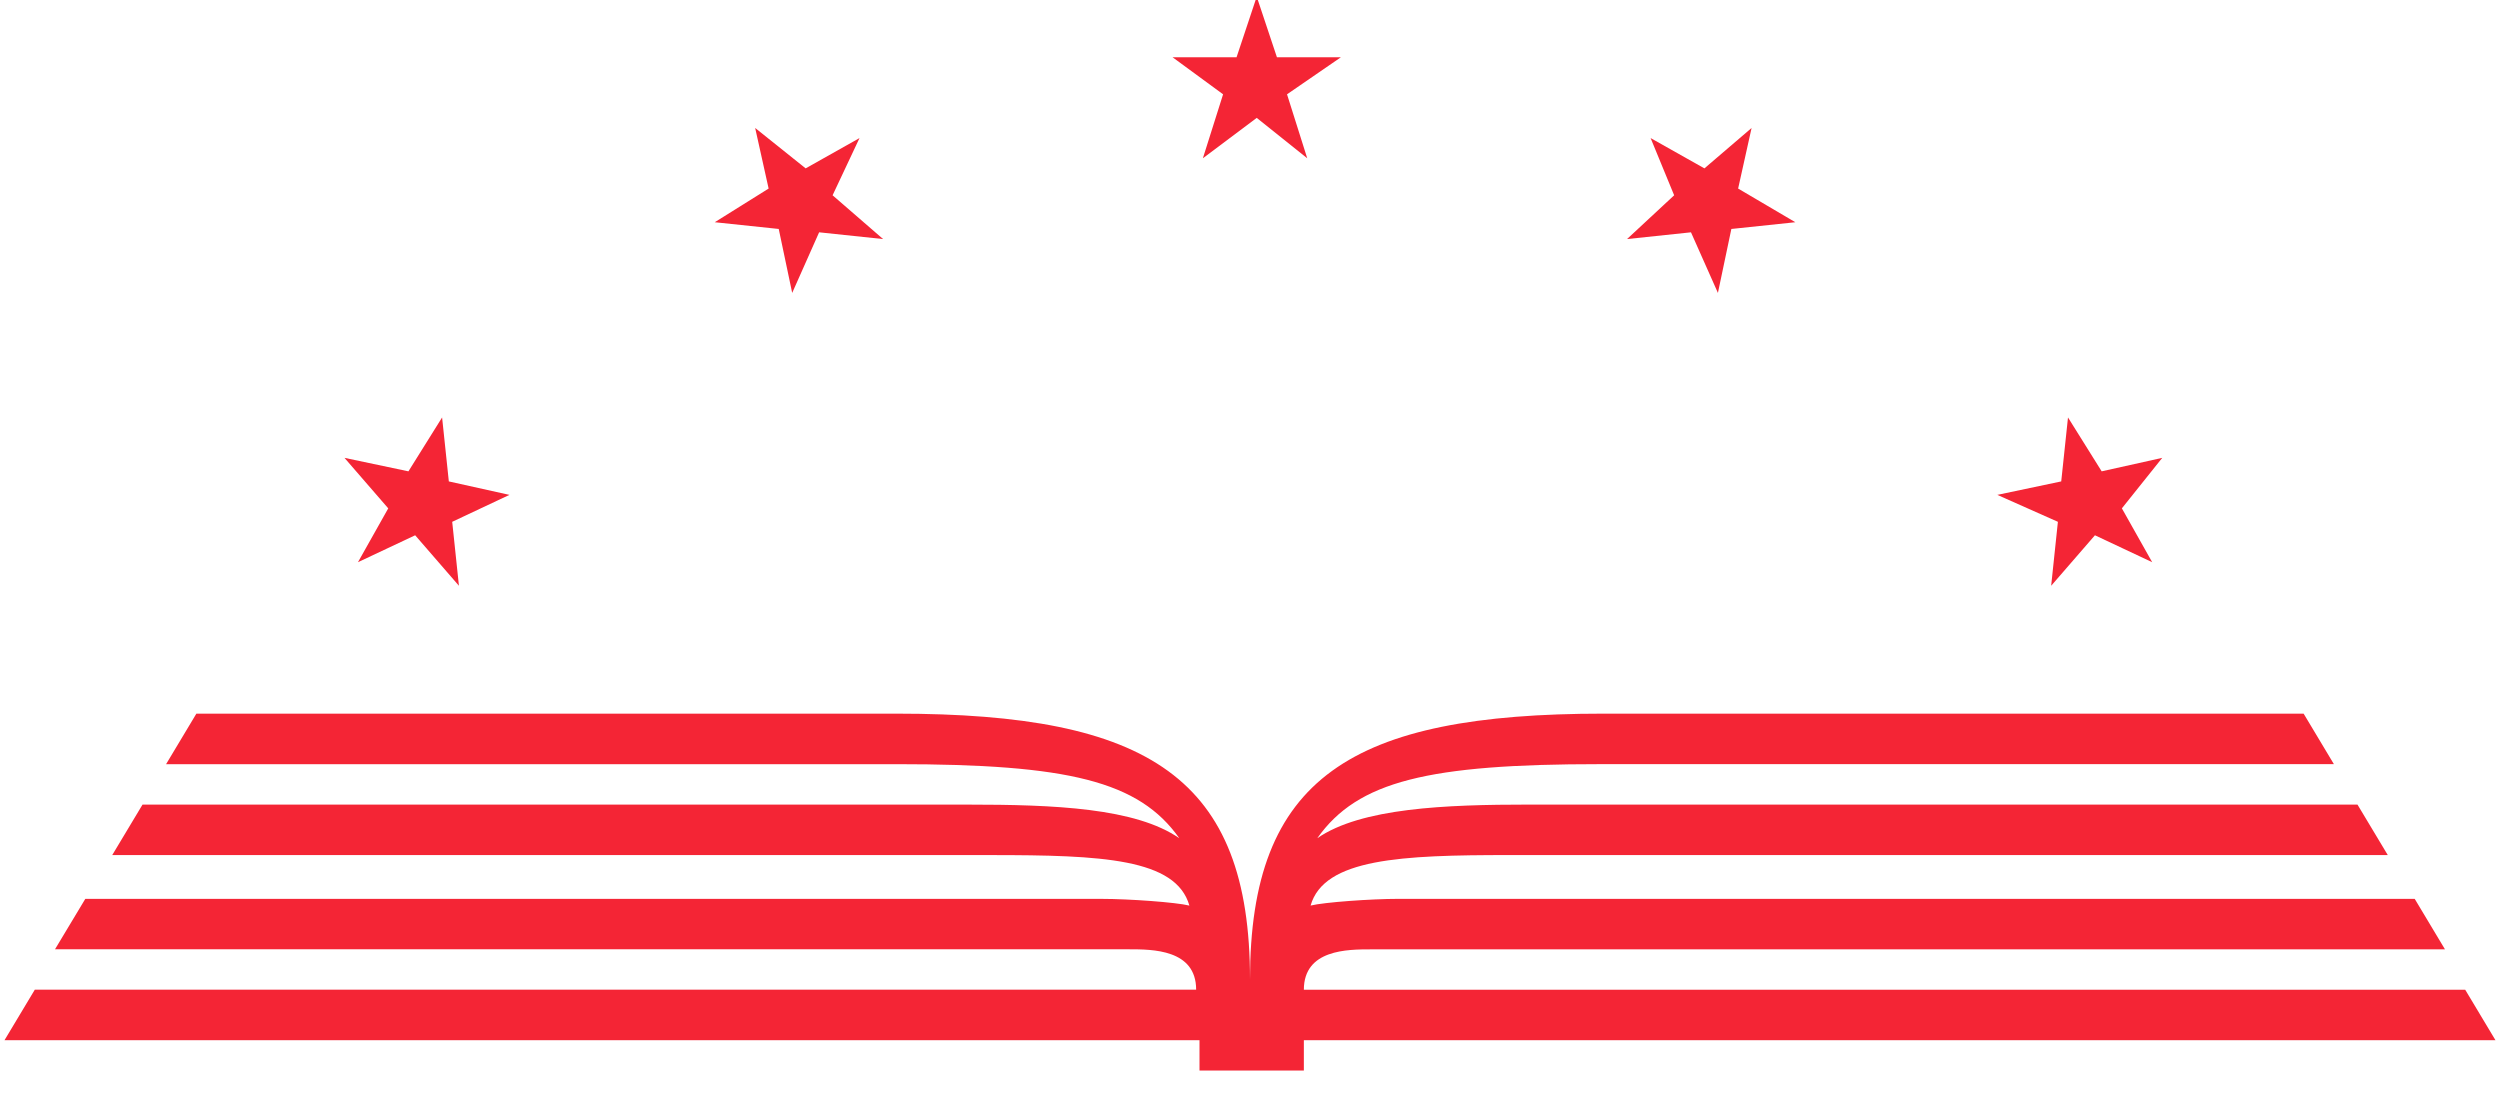 <svg xmlns="http://www.w3.org/2000/svg" width="120" height="53" viewBox="0 0 120 53"><g fill="#F42535"><path d="M81.167 11.151l1.293 2.909.645-3.07 3.071-.323-2.746-1.616.646-2.908-2.264 1.939-2.583-1.455 1.13 2.747-2.261 2.101zM98.456 28.117l2.101-2.424 2.748 1.293-1.455-2.585 1.938-2.424-2.908.647-1.616-2.586-.325 3.07-3.068.646 2.908 1.293zM57.738 7.597l2.585-1.939 2.424 1.939-.97-3.07 2.584-1.777h-3.068l-.97-2.909-.969 2.909h-3.07l2.424 1.777zM37.379 10.99l.646 3.07 1.293-2.909 3.07.324-2.424-2.101 1.293-2.747-2.586 1.455-2.423-1.939.646 2.908-2.585 1.616zM17.182 26.986l2.746-1.293 2.101 2.424-.323-3.07 2.747-1.293-2.909-.646-.323-3.07-1.616 2.586-3.07-.647 2.101 2.424zM119.784 49.932l-1.454-2.425H62.585c0-1.938 2.101-1.938 3.231-1.938h51.543l-1.453-2.424H67.109c-1.293 0-3.555.162-4.201.322.646-2.262 4.361-2.424 9.533-2.424h42.172l-1.454-2.423H73.411c-4.04 0-8.079.161-10.181 1.614 1.938-2.745 5.334-3.555 13.572-3.555h35.225l-1.453-2.424H76.966C64.848 34.257 60 37.328 60 47.021c0-9.693-4.847-12.766-16.966-12.766H9.426L7.972 36.68h35.062c8.24 0 11.634.81 13.573 3.555-2.101-1.453-5.979-1.614-10.18-1.614H6.841l-1.454 2.423h42.171c5.333 0 8.887.162 9.533 2.424-.646-.16-2.908-.322-4.201-.322H4.094l-1.454 2.42h51.543c1.131 0 3.232 0 3.232 1.939H1.67L.216 49.93h57.36v1.454h5.009V49.93h57.199v.002z"/></g></svg>